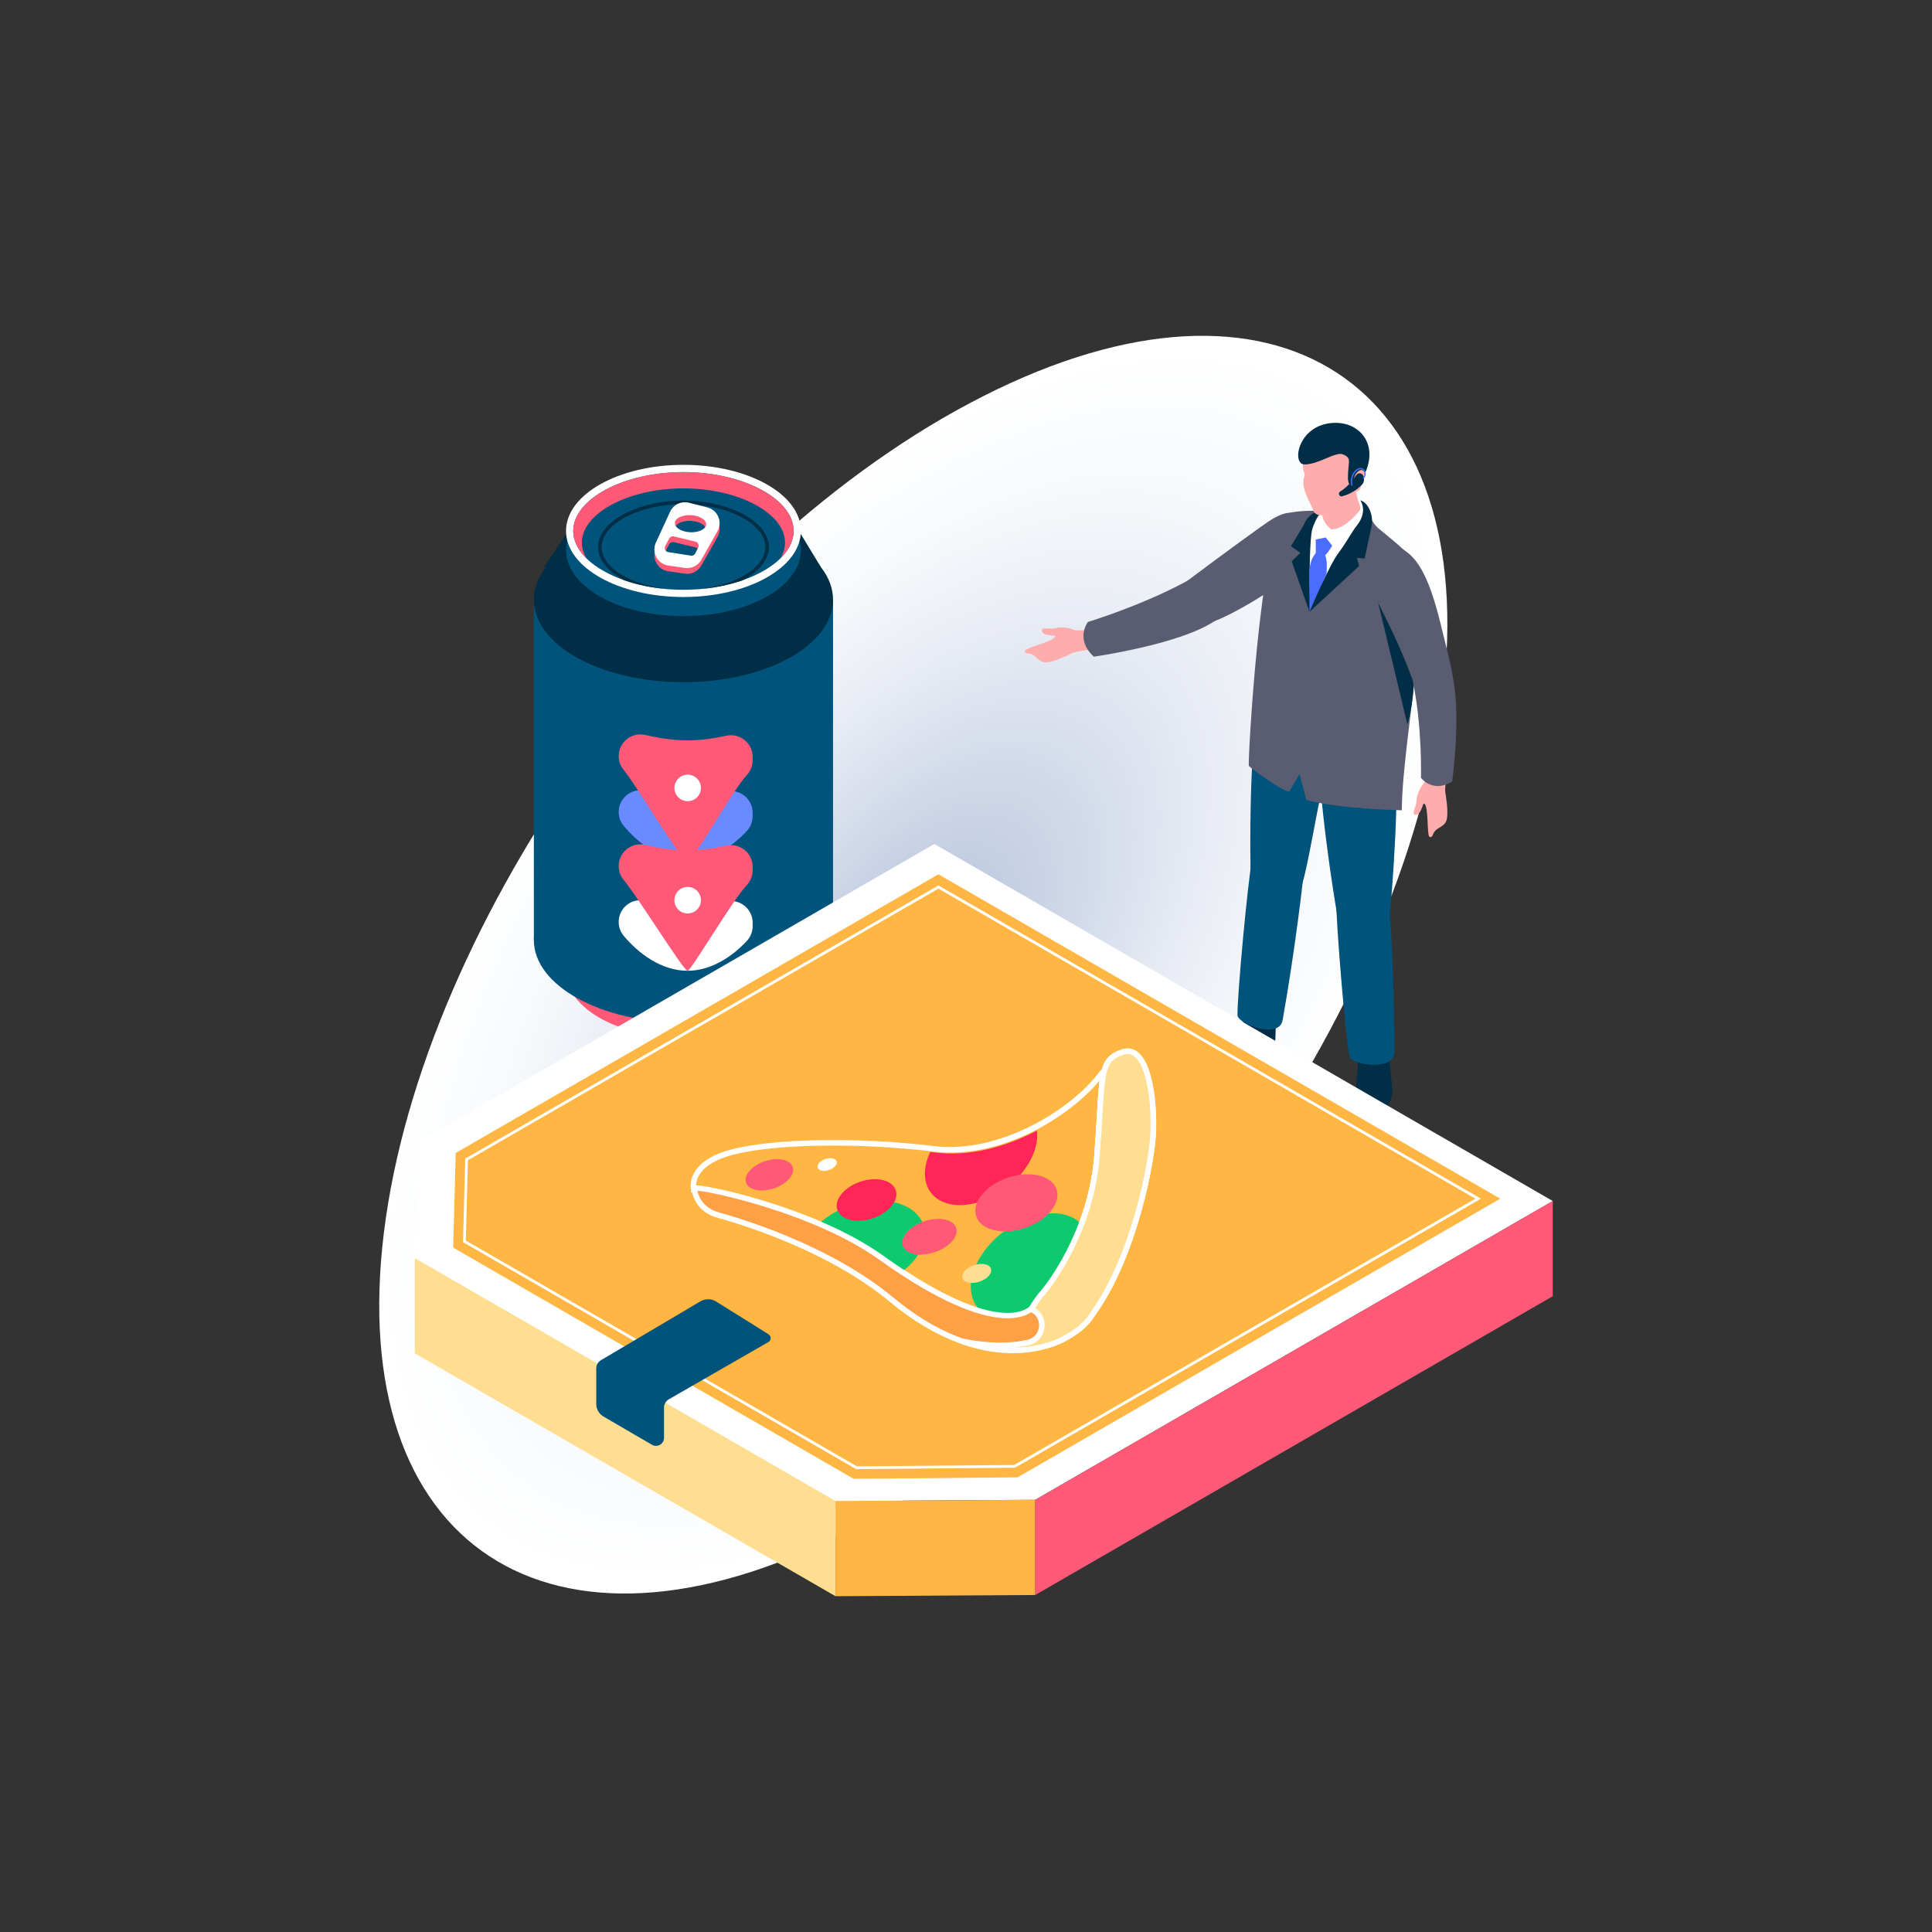 <?xml version="1.0" encoding="utf-8"?>
<!-- Generator: Adobe Illustrator 24.3.0, SVG Export Plug-In . SVG Version: 6.00 Build 0)  -->
<svg version="1.1" id="Layer_1" xmlns="http://www.w3.org/2000/svg" xmlns:xlink="http://www.w3.org/1999/xlink" x="0px" y="0px"
	 viewBox="0 0 350 350" enable-background="new 0 0 350 350" xml:space="preserve">
<rect x="0" y="0" width="350" height="350" fill="#333333" stroke="none"/>
<g>
	
		<radialGradient id="SVGID_1_" cx="272.711" cy="181.11" r="132.35" gradientTransform="matrix(0.573 -0.789 0.453 0.301 -72.874 335.554)" gradientUnits="userSpaceOnUse">
		<stop  offset="0" style="stop-color:#B0BED9"/>
		<stop  offset="0.206" style="stop-color:#C7D1E4"/>
		<stop  offset="0.53" style="stop-color:#E6EAF3"/>
		<stop  offset="0.806" style="stop-color:#F8FAFC"/>
		<stop  offset="1" style="stop-color:#FFFFFF"/>
	</radialGradient>
	<path fill="url(#SVGID_1_)" d="M69.544,223.315c-6.987,56.895,30.281,81.283,83.27,54.48
		c52.981-26.861,101.559-94.699,108.547-151.597c6.991-56.924-30.261-81.312-83.246-54.423
		C125.127,98.578,76.525,166.475,69.544,223.315z"/>
	<g>
		<g>
			<ellipse fill="#FF5978" cx="123.814" cy="176.013" rx="21.274" ry="11.972"/>
			<path fill="#00537A" d="M150.912,170.303c0,8.253-12.132,14.943-27.098,14.943s-27.098-6.69-27.098-14.943
				c0-8.254,12.132-14.944,27.098-14.944S150.912,162.049,150.912,170.303z"/>
			<rect x="96.716" y="108.645" fill="#00537A" width="54.196" height="61.657"/>
			<path fill="#002E47" d="M150.912,108.645c0,8.253-12.132,14.944-27.098,14.944s-27.098-6.691-27.098-14.944
				c0-8.253,12.132-14.943,27.098-14.943S150.912,100.392,150.912,108.645z"/>
			<polygon fill="#002E47" points="145.087,96.775 148.722,102.753 98.549,102.753 102.54,96.775 			"/>
			<ellipse fill="#00537A" cx="123.814" cy="99.646" rx="21.274" ry="11.972"/>
			<ellipse fill="#FFFFFF" cx="123.814" cy="96.182" rx="21.274" ry="11.972"/>
			<path fill="#00537A" d="M143.776,96.179c0,3.704-3.75,7.034-9.282,8.955c-2.498,0.865-5.355,1.441-8.404,1.632
				c-0.085,0.013-0.177,0.02-0.269,0.02c-0.662,0.04-1.331,0.06-2.006,0.06c-0.675,0-1.344-0.02-2.006-0.06
				c-0.092,0-0.184-0.007-0.269-0.02c-3.048-0.191-5.906-0.767-8.403-1.632c-5.54-1.921-9.289-5.251-9.289-8.955
				c0-5.775,9.145-10.658,19.967-10.658C134.638,85.52,143.776,90.404,143.776,96.179z"/>
			<g>
				<path fill="#002E47" d="M123.815,90.68c-8.397,0-15.483,3.855-15.483,8.417c0,2.34,1.862,4.49,4.805,6.037
					c2.497,0.865,5.355,1.441,8.403,1.632c-7-0.59-12.553-3.86-12.553-7.669c0-4.209,6.791-7.762,14.828-7.762
					s14.828,3.553,14.828,7.762c0,3.809-5.552,7.079-12.553,7.669c3.048-0.191,5.906-0.767,8.404-1.632
					c2.943-1.547,4.805-3.697,4.805-6.037C139.299,94.534,132.206,90.68,123.815,90.68z"/>
			</g>
			<path fill="#FF5978" d="M105.415,98.297c0-5.325,8.426-9.824,18.398-9.824c9.973,0,18.398,4.499,18.398,9.824
				c0,0.991-0.293,1.953-0.831,2.862c1.523-1.495,2.396-3.193,2.396-4.977c0-5.779-9.142-10.661-19.963-10.661
				s-19.963,4.882-19.963,10.661c0,1.783,0.873,3.481,2.396,4.977C105.708,100.25,105.415,99.288,105.415,98.297z"/>
			<path fill="#FF5978" d="M128.132,92.956l-3.336-0.846c-1.376-0.347-2.806,0.341-3.402,1.626l-2.576,5.599
				c-0.826,1.789,0.301,3.867,2.255,4.155l2.982,0.433c1.206,0.177,2.399-0.406,2.996-1.468l2.93-5.186
				C130.938,95.572,130.02,93.429,128.132,92.956z M126.487,100.225l-0.531,1.075c-0.151,0.289-0.465,0.452-0.787,0.4l-4.116-0.643
				c-0.505-0.078-0.78-0.636-0.544-1.088l0.714-1.377c0.158-0.302,0.505-0.459,0.839-0.38l3.933,0.95
				C126.46,99.275,126.703,99.8,126.487,100.225z M125.019,97.46c-1.567-0.079-2.806-0.839-2.76-1.691
				c0.039-0.852,1.344-1.488,2.91-1.409c1.567,0.078,2.799,0.832,2.76,1.691C127.89,96.902,126.585,97.531,125.019,97.46z"/>
			<path fill="#FFFFFF" d="M128.132,91.919l-3.336-0.846c-1.376-0.348-2.806,0.341-3.402,1.625l-2.576,5.599
				c-0.826,1.789,0.301,3.867,2.255,4.156l2.982,0.433c1.206,0.177,2.399-0.407,2.996-1.469l2.93-5.186
				C130.938,94.534,130.02,92.391,128.132,91.919z M126.487,99.188l-0.531,1.074c-0.151,0.289-0.465,0.453-0.787,0.4l-4.116-0.643
				c-0.505-0.078-0.78-0.636-0.544-1.088l0.714-1.377c0.158-0.301,0.505-0.458,0.839-0.38l3.933,0.95
				C126.46,98.238,126.703,98.762,126.487,99.188z M125.019,96.422c-1.567-0.078-2.806-0.839-2.76-1.691
				c0.039-0.852,1.344-1.487,2.91-1.409c1.567,0.079,2.799,0.833,2.76,1.691C127.89,95.864,126.585,96.494,125.019,96.422z"/>
			<g>
				<path fill="#6A8AFF" d="M131.604,143.401c-2.093,0.446-4.496,0.846-7.051,0.846c-2.823,0-5.459-0.487-7.697-0.986
					c-2.452-0.548-4.775,1.322-4.775,3.834c0,0.895,0.295,1.771,0.865,2.462c2.689,3.259,6.887,6.393,11.607,6.393
					c4.226,0,8.034-2.513,10.715-5.377c0.689-0.736,1.081-1.701,1.081-2.709v-0.621C136.35,144.742,134.049,142.879,131.604,143.401
					z"/>
				<path fill="#FF5978" d="M131.604,133.278c-2.093,0.447-4.496,0.847-7.051,0.847c-2.823,0-5.459-0.487-7.697-0.987
					c-2.452-0.547-4.775,1.323-4.775,3.835l0,0c0,0.895,0.295,1.771,0.865,2.462c2.689,3.259,10.303,16.515,11.607,16.515
					c1.167,0,8.034-12.635,10.715-15.499c0.689-0.736,1.081-1.701,1.081-2.71v-0.621
					C136.35,134.619,134.049,132.757,131.604,133.278z"/>
				<path fill="#FFFFFF" d="M131.604,163.316c-2.093,0.447-4.496,0.847-7.051,0.847c-2.823,0-5.459-0.487-7.697-0.987
					c-2.452-0.547-4.775,1.323-4.775,3.835l0,0c0,0.895,0.295,1.771,0.865,2.462c2.689,3.259,6.887,6.392,11.607,6.392
					c4.226,0,8.034-2.512,10.715-5.376c0.689-0.736,1.081-1.701,1.081-2.71v-0.621C136.35,164.657,134.049,162.795,131.604,163.316z
					"/>
				<path fill="#FF5978" d="M131.604,153.194c-2.093,0.447-4.496,0.846-7.051,0.846c-2.823,0-5.459-0.486-7.697-0.986
					c-2.452-0.547-4.775,1.323-4.775,3.835c0,0.895,0.295,1.771,0.865,2.462c2.689,3.258,10.883,16.514,11.607,16.514
					c0.648,0,8.034-12.634,10.715-15.498c0.689-0.736,1.081-1.701,1.081-2.71v-0.621
					C136.35,154.535,134.049,152.673,131.604,153.194z"/>
			</g>
			<path fill="#FFFFFF" d="M124.578,140.337c-1.327,0-2.403,1.075-2.403,2.402c0,1.327,1.076,2.403,2.403,2.403
				c1.327,0,2.403-1.076,2.403-2.403C126.981,141.412,125.905,140.337,124.578,140.337z"/>
			<path fill="#FFFFFF" d="M124.578,160.678c-1.327,0-2.403,1.075-2.403,2.402c0,1.327,1.076,2.403,2.403,2.403
				c1.327,0,2.403-1.076,2.403-2.403C126.981,161.753,125.905,160.678,124.578,160.678z"/>
		</g>
	</g>
	<g>
		<g>
			<path fill="#FFACAC" d="M190.575,115.108c-0.537-0.051-1.626-0.058-1.785-0.777c-0.202-0.912,1.381-0.156,2.793-0.624
				c0.423-0.141,2.106-0.007,2.75,0.319c0.646,0.324,2.574,0.107,2.869,0.088c0.295-0.018,0.712,3.495,0.712,3.495
				s-2.971,0.387-3.626,0.699c-0.656,0.314-3.066,1.507-4.553,1.677c-1.697,0.193-1.873-1.432-3.384-1.593
				c-0.211-0.023-0.807-0.006-0.672-0.516c0.135-0.511,4.82-1.583,5.421-2.474C191.318,115.08,190.786,115.128,190.575,115.108z"/>
			<path fill="#5A5C71" d="M215.099,105.223c6.133-4.613,13.867-10.231,14.882-10.878c4.833-3.081,5.754-0.704,6.555,2.022
				c1.357,4.62-2.229,8.304-10.22,12.979c-7.989,4.677-10.725,4.508-12.763,3.866C211.515,112.571,208.965,109.834,215.099,105.223z
				"/>
			<path fill="#5A5C71" d="M215.099,105.223c4.208-2.294,11.25,3.072,4.896,7.312c-6.355,4.241-21.838,6.424-21.838,6.424
				c-3.461-3.159-1.077-6.282-1.077-6.282S206.837,109.727,215.099,105.223z"/>
		</g>
		<path fill="#002E47" d="M224.592,186.052c0.784-0.308,0.721-2.219,0.721-2.219l5.855-0.948c0,0-0.083,4.986-0.151,5.85
			c-0.061,0.757-0.492,2.549-2.623,2.138c-2.631-0.507-5.003-0.084-5.8,0.162c-0.797,0.246-2.454,0.459-4.387,0.085
			c-1.877-0.362-3.131-1.25-1.574-2.592C218.19,187.184,222.716,186.789,224.592,186.052z"/>
		<path fill="#00537A" d="M236.264,156.783c0.003,1.576-1.759,16.042-3.91,28.048c-0.629,3.512-8.124,0.668-8.17-0.913
			c-0.087-2.987,1.768-23.763,2.842-29.761C227.702,150.382,236.255,151.975,236.264,156.783z"/>
		<path fill="#002E47" d="M245.985,193.107c-0.037-0.318,0.136-1.019,0.136-1.019l5.106-0.988c0,0,0.438,0.828,0.572,1.889
			c0.132,1.061,0.332,3.359,0.404,4.031c0.073,0.673,0.116,2.316-1.266,3.879c-1.382,1.561-2.1,2.176-3.965,1.54
			c-1.866-0.636-1.852-3.274-1.538-4.627C245.748,196.458,246.021,193.426,245.985,193.107z"/>
		<path fill="#00537A" d="M251.536,162.214c0.28,1.546,1.093,16.113,1.093,28.347c0,3.579-7.856,2.36-8.18,0.817
			c-0.61-2.912-2.441-23.69-2.441-29.802C242.008,157.729,250.682,157.497,251.536,162.214z"/>
		<path fill="#00537A" d="M240.95,134.413c0.087,2.987-1.104,7.197-1.768,10.027c-0.664,2.83-2.319,12.591-3.19,15.388
			c-1.135,3.642-9.443,2.405-9.452-2.403c-0.002-1.576-0.42-20.872,1.73-32.878C228.899,121.035,240.903,132.832,240.95,134.413z"/>
		<path fill="#00537A" d="M252.629,137.621c1.056,3.979-0.46,24.711-0.825,27.639c-0.475,3.811-8.844,4.342-9.698-0.376
			c-0.28-1.545-3.417-20.465-3.417-32.698C238.69,128.606,252.225,136.099,252.629,137.621z"/>
		<path fill="#5A5C71" d="M237.866,92.532l7.247-1.906c0,0,1.377,0.181,1.736,0.553c0.618,0.641,1.039,1.519,1.305,2.236
			c0.332,0.891,0.857,1.689,1.56,2.304c0,0,4.754,3.807,5.932,5.229c4.474,5.409-1.688,33.332-1.688,45.84
			c0,0-11.218-0.216-17.297-1.855l-1.24-4.704l-1.887,3.222c-2.107-0.63-7.083-4.422-7.299-4.709
			c-0.214-0.287,2.016-41.807,6.489-45.436C233.743,92.48,237.866,92.532,237.866,92.532z"/>
		<path fill="#002E47" d="M254.597,114.63c-1.136-2.659-3.018-6.706-5.501-7.672c0.277,0.854,5.866,24.27,5.866,24.27
			S257.809,122.145,254.597,114.63z"/>
		<path fill="#002E47" d="M236.186,95.119c0.266-0.719,0.709-1.362,1.31-1.837c0.617-0.486,1.447-0.922,2.269-0.682
			c0,0-1.901,0.704-1.592,3.496c0.127,1.101-0.044,2.915,0.118,4.962c0.188,2.348-1.07,9.779-1.07,9.779l-3.211-9.15l1.556-1.537
			l-1.698-1.196L236.186,95.119z"/>
		<path fill="#FFFFFF" d="M246.429,90.634c0.864,0.676,1.559,2.208-0.545,4.862c-1.019,1.286-2.053,3.346-2.994,5
			c-0.685,1.205-4.965,7.201-5.518,8.901c0,0-0.055-1.548-0.122-4.059c-0.016-0.566-0.001-7.707,0.469-9.435
			C238.836,91.791,243.736,88.537,246.429,90.634z"/>
		<path fill="#FFACAC" d="M245.543,88.414c0,0,0.098,1.202,0.85,3.276c0.108,0.298,0.06,0.63-0.137,0.877
			c-0.784,0.97-2.919,3.337-5.114,3.337c0,0-1.601-1.257-1.601-2.741C239.541,91.678,245.543,88.414,245.543,88.414z"/>
		<path fill="#FFACAC" d="M241.934,77.125c6.931,0.188,5.013,7.868,5.013,7.868s0.513,0.229,0.238,1.217
			c-0.276,0.989-0.342,1.093-0.484,1.582c-0.141,0.49-0.49,1.399-1.186,1.257c0,0-1.047,2.666-5.575,4.209
			c-0.788,0.27-1.83-0.018-2.045-0.815c-0.216-0.798-1.728-3.114-1.783-4.905c-0.041-1.355,0.471-1.251,0.121-2.014
			C235.882,84.761,235.003,76.936,241.934,77.125z"/>
		<path fill="#002E47" d="M241.595,76.61c4.718-0.205,8.061,3.809,5.725,9.049c-0.852-1.284-1.816,0.23-1.958,0.734
			c-0.077,0.277-0.336,1.441-0.766,1.441c-0.311,0-0.409-1.129-0.409-1.129c0-3.218,0.789-3.593-0.81-4.358
			c-1.363-0.653-4.378,1.784-7.053,1.787C233.93,84.137,235.113,76.892,241.595,76.61z"/>
		<path fill="#4B6DFF" d="M238.358,97.733l1.802-0.364l1.174,1.467c0,0-0.342,0.766-1.274,1.782
			c0.238,0.439,0.403,1.469,0.247,3.355c-0.549,1.156-3.085,6.866-3.085,6.866l-0.035-7.533c0.271-1.773,0.512-2.194,1.18-3.141
			L238.358,97.733z"/>
		<path fill="#002E47" d="M245.788,95.226c2.119-2.642,0.646-4.592,0.646-4.592c0.99,0.288,1.55,1.27,1.862,2.166
			c0.304,0.873,0.336,1.816,0.141,2.72l-1.219,5.668l-1.405-0.144l0.402,1.496l-8.994,8.309c0,0,3.529-8.38,5.237-10.647
			C243.948,98.223,244.947,96.265,245.788,95.226z"/>
		<path fill="#002E47" d="M245.696,86.073c0.3-0.459,0.98-0.434,1.237,0.052l0.006,0.011c0.288,0.543,0.213,1.217-0.208,1.667
			c-1.271,1.357-2.891,1.919-3.581,2.106c-0.197,0.055-0.404-0.026-0.518-0.196c-0.144-0.219-0.085-0.519,0.137-0.658
			C244.128,88.215,245.111,86.968,245.696,86.073z"/>
		<g>
			<path fill="#4B6DFF" d="M247.09,85.04c0.364,0.361,0.486,1.059-0.001,1.642c-0.04,0.048-0.111,0.053-0.158,0.013
				c-0.047-0.04-0.054-0.11-0.014-0.157c0.403-0.479,0.31-1.047,0.016-1.339c-0.233-0.23-0.651-0.334-1.13,0.074
				c-1.165,0.991-0.803,2.575-0.798,2.591c0.014,0.06-0.023,0.121-0.083,0.135c-0.008,0.002-0.017,0.004-0.025,0.004
				c-0.051,0-0.097-0.035-0.109-0.086c-0.016-0.071-0.396-1.734,0.872-2.813C246.251,84.597,246.799,84.753,247.09,85.04z"/>
		</g>
		<path fill="#FFACAC" d="M262.182,139.778c0,0-3.486-0.602-3.551-0.315c-0.067,0.289-0.409,2.199-0.906,2.725
			c-0.496,0.525-1.104,2.1-1.09,2.545c0.044,1.486-1.132,2.789-0.199,2.855c0.734,0.053,1.053-0.988,1.254-1.489
			c0.079-0.196,0.185-0.72,0.432-0.419c0.682,0.829,0.373,5.626,0.824,5.901c0.45,0.275,0.603-0.301,0.685-0.496
			c0.587-1.402,2.194-1.107,2.493-2.788c0.262-1.474-0.193-4.124-0.306-4.843C261.705,142.736,262.182,139.778,262.182,139.778z"/>
		<path fill="#5A5C71" d="M253.083,99.044c-2.214-0.81-6.096,2.279-4.524,7.791c0.331,1.157,4.252,8.014,6.92,15.211
			c2.668,7.194,6.019,5.532,7.216,3.763c1.197-1.771,0.482-3.808-1.717-12.799C258.778,104.017,256.506,100.296,253.083,99.044z"/>
		<path fill="#5A5C71" d="M255.932,123.356c1.751,8.231,1.489,17.548,1.489,17.548s2.069,2.841,5.659,0.681
			c0,0,1.819-13.421-0.192-19.948C260.876,115.11,255.04,119.164,255.932,123.356z"/>
	</g>
	<g>
		<g id="XMLID_1939_">
			<path id="XMLID_1161_" fill="#FFFFFF" d="M151.351,271.916L75.147,227.92c-0.004-0.003-0.007-0.007-0.007-0.012l0.373-20.88
				c0.001-0.005,0.003-0.01,0.007-0.012l93.737-54.119c0.004-0.003,0.01-0.003,0.014,0l112.006,64.667
				c0.009,0.005,0.009,0.018,0,0.023l-93.727,54.113c-0.002,0.001-0.004,0.002-0.007,0.002l-36.185,0.215
				C151.356,271.918,151.353,271.918,151.351,271.916z"/>
		</g>
		<g id="XMLID_1949_">
			<polygon id="XMLID_1157_" fill="#FFB642" points="170.003,158.384 82.556,208.871 82.099,226.017 154.644,267.9 184.341,267.637 
				271.787,217.149 			"/>
			<g>
				<polygon fill="#FFB642" points="84.131,224.88 84.525,210.043 170.003,160.693 267.787,217.149 183.797,265.642 
					155.172,265.895 				"/>
				<path fill="#FFFFFF" d="M155.106,266.146l-0.059-0.034l-71.17-41.09l0.403-15.126l0.121-0.07l85.602-49.422l0.125,0.072
					l98.159,56.673l-0.375,0.217l-84.047,48.524l-0.065,0.001L155.106,266.146z M84.384,224.737l70.854,40.907l28.491-0.252
					l83.558-48.243l-97.284-56.167l-85.231,49.207L84.384,224.737z"/>
			</g>
		</g>
		<g id="XMLID_1955_">
			<path id="XMLID_1082_" fill="#FFDE91" d="M151.355,271.927v17.211c0,0.012-0.013,0.02-0.023,0.014l-76.183-43.984
				c-0.005-0.003-0.008-0.008-0.008-0.014v-17.211c0-0.012,0.013-0.02,0.023-0.013l76.184,43.984
				C151.351,271.917,151.355,271.922,151.355,271.927z"/>
		</g>
		<g id="XMLID_1959_">
			<path id="XMLID_1074_" fill="#FFB642" d="M187.546,271.719v17.215c0,0.009-0.007,0.016-0.015,0.016l-36.161,0.216
				c-0.009,0-0.016-0.008-0.016-0.016v-17.216c0-0.009,0.007-0.016,0.015-0.016l36.161-0.215
				C187.54,271.703,187.546,271.71,187.546,271.719z"/>
		</g>
		<g id="XMLID_1960_">
			<path id="XMLID_1070_" fill="#FF5978" d="M281.297,217.602v17.211c0,0.006-0.003,0.011-0.008,0.014l-93.72,54.108
				c-0.01,0.006-0.023-0.001-0.023-0.013v-17.211c0-0.006,0.003-0.011,0.008-0.014l93.72-54.109
				C281.284,217.583,281.297,217.591,281.297,217.602z"/>
		</g>
		<g id="XMLID_1956_">
			<g id="XMLID_4201_">
				<path id="XMLID_1058_" fill="#00537A" d="M108.017,247.9v6.45c0,0.932,0.496,1.794,1.301,2.264l8.789,5.119
					c0.969,0.564,2.186-0.135,2.186-1.257v-5.474c0-0.619,0.331-1.191,0.868-1.501l18.037-10.374c0.538-0.31,0.553-1.081,0.026-1.41
					l-9.48-5.926c-0.875-0.547-1.982-0.56-2.869-0.035l-18.008,10.654C108.34,246.723,108.017,247.289,108.017,247.9z"/>
			</g>
		</g>
		<g id="XMLID_1944_">
			<g id="XMLID_1933_">
				<g id="XMLID_1934_">
					<g id="XMLID_830_">
						<path fill="#FFB642" d="M159.606,227.815c22.164,15.835,27.538,9.482,27.538,9.482s0.675-1.888,1.975-3.319
							c0.234-0.279,8.466-10.178,9.609-24.481c0.633-7.92,0.629-12.388,1.217-15.052c0.035-0.16-0.168-0.256-0.265-0.123
							c-4.732,6.548-17.836,15.348-30.546,13.798c-13.179-1.606-28.931-1.461-36.715,0.653c-7.783,2.114-6.763,6.578-6.763,6.579
							C126.455,214.986,147.314,219.033,159.606,227.815z"/>
						<path fill="#FFFFFF" d="M182.96,239.056c-4.056,0-11.308-2.02-23.645-10.833c-12.005-8.577-32.389-12.531-33.529-12.391
							l-0.564,0.259l-0.055-0.632c-0.045-0.201-0.989-4.965,7.121-7.168c7.606-2.065,23.128-2.348,36.906-0.667
							c12.153,1.484,25.275-6.943,30.081-13.595c0.182-0.253,0.508-0.339,0.789-0.213c0.285,0.128,0.437,0.431,0.369,0.736
							c-0.355,1.606-0.488,3.873-0.691,7.306c-0.122,2.068-0.273,4.642-0.516,7.679c-1.15,14.395-9.375,24.347-9.725,24.763
							c-1.232,1.357-1.881,3.148-1.888,3.166l-0.089,0.155C187.422,237.743,186.23,239.056,182.96,239.056z M126.108,214.872
							c3.832,0.259,22.459,4.442,33.788,12.536c20.264,14.478,26.215,10.146,26.818,9.611c0.169-0.439,0.85-2.073,2.035-3.377
							c0.328-0.392,8.355-10.104,9.48-24.186c0.242-3.025,0.393-5.594,0.515-7.658c0.153-2.605,0.268-4.547,0.472-6.065
							c-5.352,6.44-17.77,14.396-30.143,12.883c-13.665-1.665-29.025-1.396-36.523,0.64
							C126.583,210.877,126.086,213.828,126.108,214.872z"/>
					</g>
				</g>
				<g id="XMLID_1931_">
					<path id="XMLID_826_" fill="#0DCA6F" d="M154.072,218.367c-2.28,0.764-4.234,1.942-5.711,3.326
						c3.98,1.704,7.914,3.742,11.245,6.122c1.313,0.938,2.564,1.794,3.762,2.582c3.206-2.371,4.872-5.646,3.922-8.481
						C165.962,217.954,160.044,216.365,154.072,218.367z"/>
				</g>
				<g id="XMLID_1930_">
					<path id="XMLID_817_" fill="#FF2657" d="M187.837,204.826c-5.498,2.884-12.029,4.752-18.462,3.968
						c-0.283-0.035-0.572-0.064-0.856-0.097c-1.271,2.699-1.337,5.432,0.116,7.352c2.52,3.333,8.636,2.955,13.66-0.845
						C186.203,212.248,188.287,208.095,187.837,204.826z"/>
				</g>
				<g id="XMLID_1929_">
					<path id="XMLID_811_" fill="#0DCA6F" d="M195.921,221.767c-2.864-3.049-9.003-2.523-14.094,1.327
						c-5.323,4.026-7.473,10.152-4.802,13.684c0.282,0.373,0.615,0.692,0.976,0.978c7.031,2.035,9.144-0.458,9.144-0.458
						s0.675-1.888,1.975-3.319C189.278,233.789,193.111,229.175,195.921,221.767z"/>
				</g>
				<g id="XMLID_1925_">
					<path id="XMLID_805_" fill="#FF5978" d="M191.402,215.466c0.845,2.522-1.727,5.658-5.745,7.005
						c-4.018,1.347-7.96,0.395-8.806-2.127c-0.845-2.522,1.726-5.658,5.745-7.005S190.557,212.944,191.402,215.466z"/>
				</g>
				<g id="XMLID_1922_">
					<path id="XMLID_618_" fill="#FF5978" d="M143.606,211.411c0.455,1.356-1.071,3.091-3.408,3.875
						c-2.337,0.783-4.601,0.318-5.055-1.038s1.071-3.091,3.409-3.875C140.888,209.59,143.151,210.055,143.606,211.411z"/>
				</g>
				<g id="XMLID_492_">
					<path id="XMLID_494_" fill="#FFFFFF" d="M151.559,210.392c0.185,0.551-0.435,1.254-1.383,1.572
						c-0.949,0.317-1.867,0.129-2.051-0.421c-0.185-0.551,0.435-1.255,1.383-1.572C150.456,209.652,151.375,209.841,151.559,210.392
						z"/>
				</g>
				<g id="XMLID_495_">
					<path id="XMLID_497_" fill="#FFDE91" d="M179.519,229.827c0.276,0.826-0.652,1.881-2.074,2.358
						c-1.423,0.477-2.8,0.193-3.077-0.632c-0.277-0.825,0.652-1.881,2.074-2.358C177.864,228.719,179.242,229.002,179.519,229.827z"
						/>
				</g>
				<g id="XMLID_1121_">
					<path id="XMLID_614_" fill="#FF5978" d="M173.219,222.427c0.519,1.548-1.223,3.528-3.891,4.422
						c-2.667,0.895-5.251,0.364-5.769-1.184c-0.519-1.549,1.223-3.528,3.89-4.423C170.117,220.349,172.7,220.879,173.219,222.427z"
						/>
				</g>
				<g id="XMLID_1926_">
					<path id="XMLID_607_" fill="#FF2657" d="M162.275,215.617c0.615,1.835-1.256,4.117-4.18,5.097
						c-2.924,0.98-5.793,0.287-6.408-1.548c-0.615-1.835,1.257-4.117,4.181-5.098C158.792,213.089,161.66,213.782,162.275,215.617z"
						/>
				</g>
				<g id="XMLID_1935_">
					<g id="XMLID_842_">
						<path fill="#FFA044" d="M203.354,190.594c-4.449,1.459-3.466,4.393-4.626,18.903c-1.143,14.304-9.374,24.202-9.609,24.481
							c-1.3,1.432-2.112,2.912-2.112,2.912s-5.237,6.76-27.401-9.075c-12.292-8.782-32.782-12.952-33.581-12.586
							c-0.25,0.115-0.207,0.566-0.03,1.131c0.568,1.814,2.078,3.18,3.909,3.692c5.857,1.638,20.858,6.458,31.597,15.38
							c13.614,11.311,25.363,10.064,30.885,7.292c2.491-1.251,4.471-2.853,5.462-4.538c7.361-10.041,10.969-27.405,11.104-33.538
							C209.096,198.182,207.802,189.135,203.354,190.594z"/>
						<path fill="#FFFFFF" d="M183.451,245.114c-5.624,0-13.371-1.904-22.269-9.297c-10.643-8.843-25.513-13.634-31.412-15.283
							c-2.053-0.574-3.642-2.079-4.251-4.024c-0.108-0.345-0.437-1.395,0.297-1.734c1.04-0.47,21.75,3.824,34.081,12.633
							c21.524,15.379,26.665,9.241,26.716,9.176h-0.001c-0.007,0,0.814-1.484,2.137-2.941c0.328-0.392,8.355-10.104,9.48-24.186
							c0.243-3.033,0.394-5.606,0.516-7.675c0.47-7.992,0.612-10.404,4.453-11.663c1.048-0.348,2.011-0.203,2.853,0.421
							c2.698,2,3.519,8.856,3.403,14.119c-0.124,5.626-3.523,23.35-11.201,33.823c-0.988,1.684-3.001,3.364-5.642,4.689
							C191.526,243.716,188.268,245.113,183.451,245.114z M126.355,215.709c0.011,0.101,0.042,0.26,0.117,0.502
							c0.508,1.621,1.841,2.877,3.567,3.36c5.961,1.667,20.99,6.512,31.781,15.477c16.04,13.326,28.088,8.361,30.342,7.23
							c2.47-1.239,4.337-2.782,5.256-4.345c7.573-10.334,10.913-27.762,11.035-33.295c0.12-5.422-0.761-11.635-2.998-13.294
							c-0.574-0.427-1.211-0.516-1.946-0.274c-3.096,1.015-3.285,2.588-3.766,10.771c-0.122,2.073-0.274,4.652-0.517,7.696
							c-1.15,14.395-9.375,24.347-9.725,24.763c-1.254,1.382-2.048,2.817-2.056,2.831c-0.269,0.358-5.831,7.023-28.13-8.908
							C147.475,219.763,128.75,215.85,126.355,215.709z"/>
					</g>
				</g>
				<g id="XMLID_1937_">
					<g id="XMLID_834_">
						<path fill="#FFDE91" d="M203.335,190.608c-4.449,1.459-3.466,4.392-4.625,18.902c-1.143,14.305-9.375,24.202-9.609,24.481
							c-1.169,1.288-1.938,2.604-2.082,2.859c0.067,0.294,0.106,0.46,0.106,0.46s0.008,0.005,0.022,0.013
							c2.514,1.437,1.931,5.238-0.894,5.874c-2.612,0.588-6.519,0.87-11.9-0.209c7.905,2.759,14.34,1.595,18.015-0.251
							c2.49-1.25,4.471-2.852,5.463-4.538c7.36-10.041,10.969-27.405,11.104-33.537
							C209.078,198.195,207.784,189.149,203.335,190.608z"/>
						<path fill="#FFFFFF" d="M183.508,245.119c-2.657,0-5.793-0.427-9.32-1.658l0.263-0.962c4.432,0.889,8.367,0.962,11.692,0.211
							c1.32-0.297,1.933-1.347,2.065-2.23c0.132-0.878-0.143-2.054-1.31-2.722l-0.189-0.107l-0.221-0.876l0.095-0.168
							c0.145-0.258,0.93-1.609,2.147-2.95c0.328-0.392,8.355-10.104,9.48-24.186c0.243-3.033,0.394-5.606,0.516-7.674
							c0.47-7.992,0.612-10.404,4.453-11.664c1.051-0.345,2.011-0.202,2.853,0.422c2.697,2,3.519,8.856,3.402,14.119
							c-0.124,5.626-3.523,23.349-11.201,33.822c-0.987,1.683-3.001,3.363-5.642,4.689
							C191.413,243.777,188.214,245.119,183.508,245.119z M187.565,236.993c1.232,0.792,1.853,2.165,1.632,3.635
							c-0.232,1.545-1.318,2.717-2.835,3.059c-0.9,0.202-1.842,0.348-2.823,0.436c4.467-0.005,7.486-1.27,8.604-1.831
							c2.471-1.24,4.338-2.783,5.256-4.345c7.573-10.334,10.914-27.761,11.036-33.294c0.12-5.422-0.761-11.635-2.998-13.294
							c-0.575-0.426-1.21-0.517-1.946-0.275c-3.096,1.015-3.285,2.588-3.766,10.771c-0.122,2.072-0.273,4.651-0.517,7.695
							c-1.15,14.396-9.375,24.347-9.725,24.763c-0.986,1.087-1.682,2.195-1.933,2.618L187.565,236.993z"/>
					</g>
				</g>
			</g>
		</g>
	</g>
</g>
</svg>
